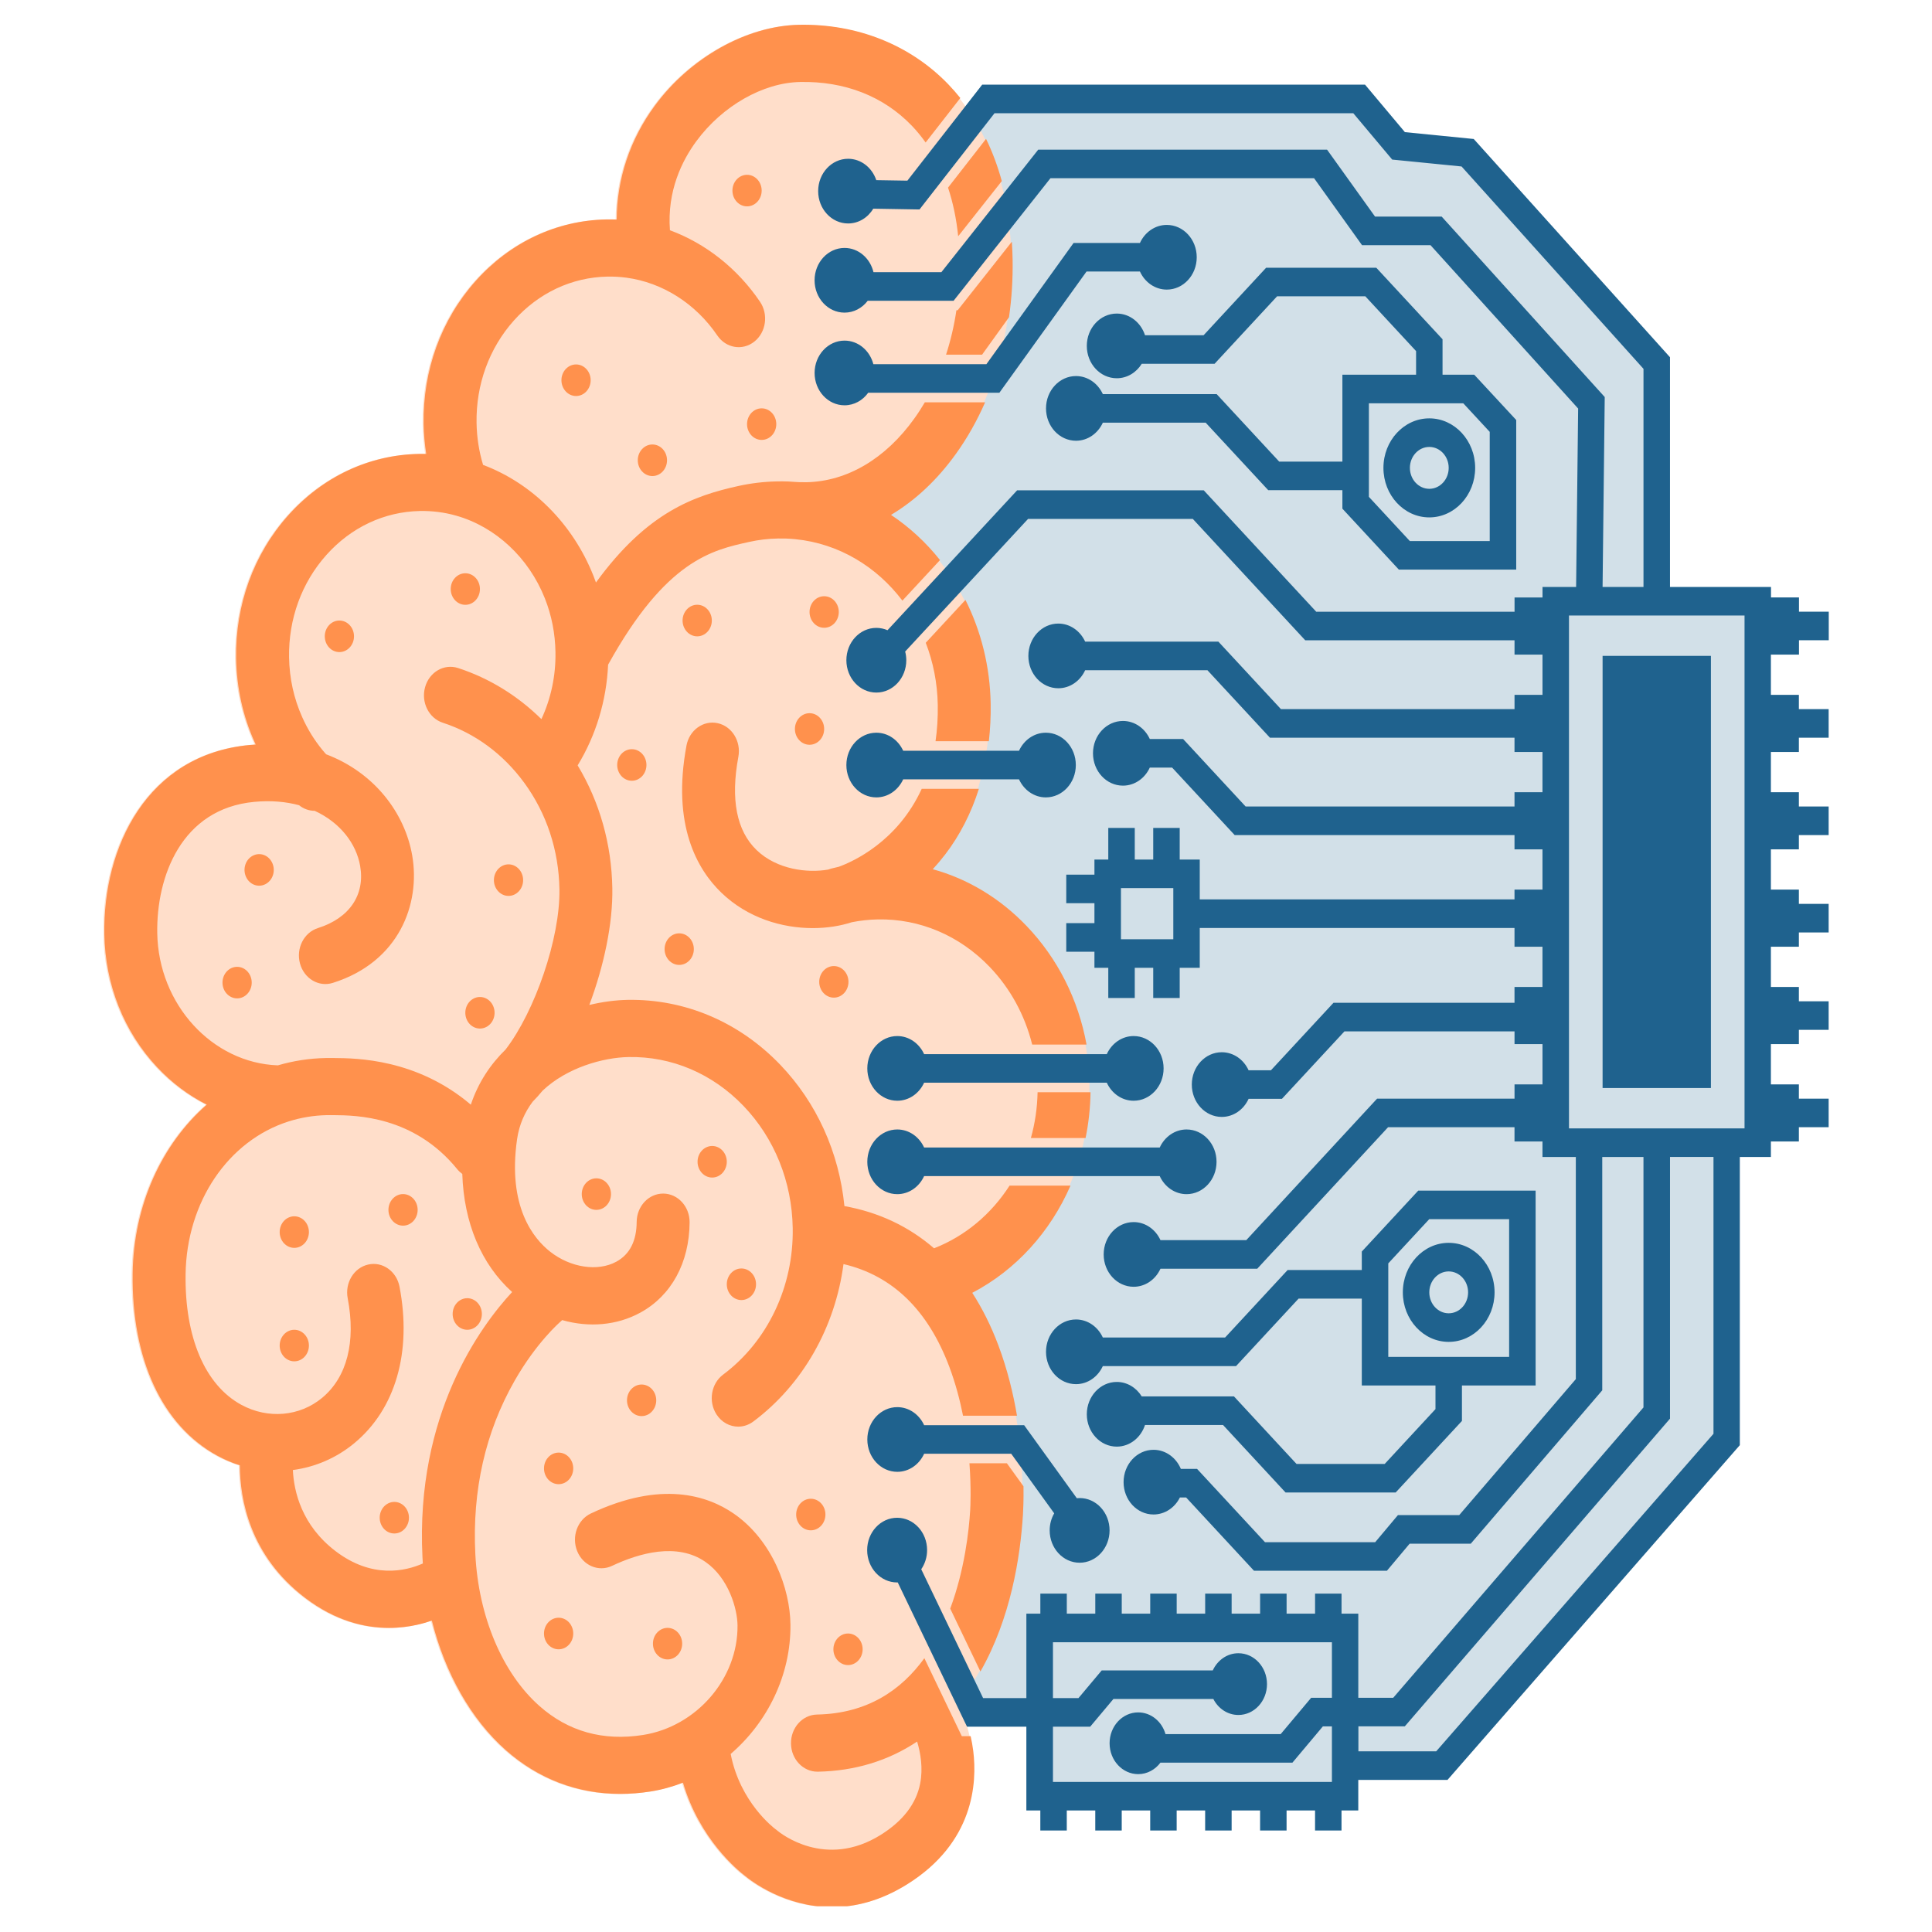 <svg xmlns="http://www.w3.org/2000/svg" xmlns:xlink="http://www.w3.org/1999/xlink" width="500" zoomAndPan="magnify" viewBox="0 0 375 375" height="500" preserveAspectRatio="xMidYMid meet" version="1.0"><defs><filter x="0%" y="0%" width="100%" height="100%" id="8d58cf3c2b"><feColorMatrix values="0 0 0 0 1 0 0 0 0 1 0 0 0 0 1 0 0 0 1 0" color-interpolation-filters="sRGB"/></filter><clipPath id="a0e075a61b"><path d="M 20.039 4.75 L 212 4.75 L 212 370 L 20.039 370 Z M 20.039 4.75 " clip-rule="nonzero"/></clipPath><mask id="28968a37ed"><g filter="url(#8d58cf3c2b)"><rect x="-37.5" width="450" fill="#000000" y="-37.5" height="450" fill-opacity="0.3"/></g></mask><clipPath id="d174ea1794"><path d="M 0.039 0.801 L 191.922 0.801 L 191.922 366 L 0.039 366 Z M 0.039 0.801 " clip-rule="nonzero"/></clipPath><clipPath id="18b4bfe7ce"><rect x="0" width="192" y="0" height="366"/></clipPath><mask id="bdc62d03ca"><g filter="url(#8d58cf3c2b)"><rect x="-37.5" width="450" fill="#000000" y="-37.5" height="450" fill-opacity="0.2"/></g></mask><clipPath id="53e37b5045"><path d="M 0.32 1 L 171 1 L 171 331.441 L 0.32 331.441 Z M 0.32 1 " clip-rule="nonzero"/></clipPath><clipPath id="6f0e9df84d"><rect x="0" width="172" y="0" height="332"/></clipPath><clipPath id="999a4b51c8"><path d="M 20.039 4.75 L 208 4.75 L 208 370 L 20.039 370 Z M 20.039 4.75 " clip-rule="nonzero"/></clipPath></defs><g clip-path="url(#a0e075a61b)"><g mask="url(#28968a37ed)"><g transform="matrix(1, 0, 0, 1, 20, 4)"><g clip-path="url(#18b4bfe7ce)"><g clip-path="url(#d174ea1794)"><path fill="#ff914d" d="M 168.516 246.961 C 170.473 249.992 172.172 253.398 173.59 257.172 C 179.137 271.961 178.531 287.078 178.352 289.957 C 177.781 299.172 175.582 312.445 168.332 323.328 C 167.59 324.438 166.812 325.496 166.004 326.5 C 166.121 326.746 166.234 327.004 166.355 327.281 C 166.402 327.387 166.449 327.5 166.492 327.617 C 167.289 329.523 168.27 332.418 168.699 335.887 C 169.477 342.082 168.84 353.691 155.867 361.781 C 150.625 365.051 145.676 366.195 141.316 366.195 C 132.18 366.195 125.637 361.16 124.391 360.125 C 123.031 359.09 115.582 353.008 112.363 342.039 C 110.348 342.824 108.242 343.414 106.066 343.754 C 104.074 344.066 102.113 344.223 100.191 344.223 C 91.914 344.223 84.328 341.344 78 335.75 C 71.23 329.766 66.188 320.812 63.621 310.59 C 62.734 310.895 61.777 311.176 60.746 311.402 C 59.168 311.754 57.324 312.004 55.301 312.004 C 50.617 312.004 44.93 310.668 39.031 306.18 C 28.277 298 26.379 287.043 26.348 280.441 C 24.871 279.977 23.426 279.363 22.02 278.605 C 11.301 272.777 5.293 259.855 5.539 243.141 C 5.734 229.949 11.18 218.113 19.93 210.434 C 16.402 208.648 13.148 206.215 10.305 203.184 C 3.852 196.312 0.207 187.137 0.047 177.352 C -0.238 160.414 8.375 142.484 28.262 140.625 C 28.656 140.586 29.043 140.566 29.426 140.539 C 29.355 140.383 29.281 140.234 29.211 140.078 C 26.93 135 25.723 129.527 25.629 123.828 C 25.461 113.41 29.051 103.547 35.754 96.047 C 42.449 88.551 51.457 84.32 61.105 84.129 C 61.578 84.121 62.051 84.125 62.523 84.133 C 62.223 82.223 62.062 80.277 62.027 78.312 C 61.852 67.902 65.449 58.035 72.145 50.535 C 78.848 43.039 87.852 38.809 97.5 38.617 C 98.164 38.605 98.832 38.617 99.496 38.648 C 99.539 30.754 102.074 23.094 106.922 16.504 C 113.785 7.184 124.766 1.035 134.895 0.84 C 146.168 0.617 156.461 4.719 163.863 12.383 C 165.734 14.324 167.406 16.465 168.867 18.785 C 173.602 26.289 176.16 35.691 176.34 46.43 C 176.574 60.496 172.691 73.844 165.406 84.023 C 161.75 89.129 157.457 93.148 152.738 95.965 C 164.215 103.594 171.824 117.168 172.082 132.648 C 172.27 143.973 169.215 154.094 163.238 161.906 C 162.457 162.926 161.66 163.871 160.844 164.75 C 167.617 166.609 173.852 170.344 179.016 175.719 C 186.852 183.875 191.273 194.84 191.469 206.586 C 191.758 223.895 182.688 239.551 168.52 246.961 Z M 168.516 246.961 " fill-opacity="1" fill-rule="nonzero"/></g></g></g></g></g><g mask="url(#bdc62d03ca)"><g transform="matrix(1, 0, 0, 1, 172, 18)"><g clip-path="url(#6f0e9df84d)"><g clip-path="url(#53e37b5045)"><path fill="#1f628e" d="M 170.824 100.789 L 168.992 202.891 L 163.746 204.438 L 162.957 260.023 L 109.191 324.578 L 88.723 324.578 L 88.988 331.09 L 30.238 329.953 L 29.18 314.355 L 16.59 313.617 L 14.488 313.617 C 14.441 313.5 14.395 313.387 14.352 313.281 C 14.234 313.004 14.117 312.75 14 312.5 C 14.812 311.496 15.586 310.438 16.328 309.328 C 23.578 298.441 25.781 285.168 26.352 275.957 C 26.527 273.078 27.137 257.961 21.586 243.172 C 20.168 239.398 18.473 235.992 16.512 232.961 C 30.684 225.555 39.75 209.895 39.461 192.586 C 39.266 180.84 34.844 169.875 27.008 161.719 C 21.844 156.344 15.609 152.609 8.836 150.75 C 9.652 149.871 10.449 148.922 11.23 147.906 C 17.207 140.094 20.266 129.973 20.074 118.648 C 19.82 103.172 12.211 89.598 0.734 81.965 C 5.449 79.148 9.746 75.129 13.398 70.023 C 20.684 59.844 24.566 46.492 24.336 32.43 C 24.152 21.691 21.594 12.289 16.859 4.785 L 20.293 1.246 L 91.656 1.246 L 98.953 8.957 L 112.852 12.004 L 149.57 52.746 L 149.57 97.727 L 170.82 100.789 Z M 170.824 100.789 " fill-opacity="1" fill-rule="nonzero"/></g></g></g></g><path fill="#1f628e" d="M 220.039 201.098 C 217.75 201.098 215.777 202.531 214.828 204.605 L 179.371 204.605 C 178.422 202.531 176.449 201.098 174.16 201.098 C 170.949 201.098 168.344 203.91 168.344 207.375 C 168.344 210.844 170.949 213.652 174.16 213.652 C 176.449 213.652 178.422 212.223 179.371 210.148 L 214.828 210.148 C 215.777 212.223 217.75 213.652 220.039 213.652 C 223.25 213.652 225.855 210.844 225.855 207.375 C 225.855 203.91 223.254 201.098 220.039 201.098 Z M 220.039 201.098 " fill-opacity="1" fill-rule="nonzero"/><path fill="#1f628e" d="M 209.555 303.324 C 212.762 303.324 215.367 300.512 215.367 297.047 C 215.367 293.578 212.766 290.77 209.555 290.77 C 209.367 290.77 209.188 290.777 209.008 290.801 L 198.785 276.629 L 179.375 276.629 C 178.426 274.555 176.453 273.125 174.164 273.125 C 170.953 273.125 168.348 275.934 168.348 279.402 C 168.348 282.867 170.949 285.68 174.164 285.68 C 176.453 285.68 178.426 284.246 179.375 282.172 L 196.277 282.172 L 204.621 293.738 C 204.066 294.699 203.742 295.828 203.742 297.047 C 203.742 300.512 206.344 303.324 209.555 303.324 Z M 209.555 303.324 " fill-opacity="1" fill-rule="nonzero"/><path fill="#1f628e" d="M 222.246 276.586 L 237.387 276.586 L 249.523 289.688 L 270.902 289.688 L 283.762 275.805 L 283.762 268.922 L 298.062 268.922 L 298.062 231.102 L 275.277 231.102 L 264.324 242.922 L 264.324 246.512 L 249.926 246.512 L 237.789 259.613 L 214.059 259.613 C 213.109 257.539 211.137 256.109 208.848 256.109 C 205.637 256.109 203.031 258.918 203.031 262.387 C 203.031 265.852 205.633 268.664 208.848 268.664 C 211.137 268.664 213.109 267.23 214.059 265.156 L 239.918 265.156 L 252.055 252.059 L 264.324 252.059 L 264.324 268.922 L 278.625 268.922 L 278.625 273.508 L 268.773 284.145 L 251.648 284.145 L 239.512 271.043 L 221.609 271.043 C 220.566 269.352 218.785 268.234 216.766 268.234 C 213.555 268.234 210.949 271.047 210.949 274.512 C 210.949 277.98 213.551 280.789 216.766 280.789 C 219.301 280.789 221.453 279.031 222.246 276.586 Z M 269.465 245.219 L 277.41 236.645 L 292.922 236.645 L 292.922 263.375 L 269.465 263.375 Z M 269.465 245.219 " fill-opacity="1" fill-rule="nonzero"/><path fill="#1f628e" d="M 230.312 231.785 C 233.523 231.785 236.129 228.973 236.129 225.508 C 236.129 222.039 233.527 219.23 230.312 219.23 C 228.023 219.23 226.051 220.66 225.102 222.734 L 179.371 222.734 C 178.422 220.66 176.449 219.23 174.16 219.23 C 170.949 219.23 168.344 222.039 168.344 225.508 C 168.344 228.973 170.949 231.785 174.16 231.785 C 176.449 231.785 178.422 230.352 179.371 228.277 L 225.102 228.277 C 226.051 230.352 228.023 231.785 230.312 231.785 Z M 230.312 231.785 " fill-opacity="1" fill-rule="nonzero"/><path fill="#1f628e" d="M 175.309 151.266 L 197.789 151.266 C 198.738 153.34 200.711 154.773 203 154.773 C 206.211 154.773 208.816 151.961 208.816 148.496 C 208.816 145.027 206.215 142.219 203 142.219 C 200.711 142.219 198.738 143.648 197.789 145.723 L 175.309 145.723 C 174.359 143.648 172.387 142.219 170.098 142.219 C 166.887 142.219 164.281 145.027 164.281 148.496 C 164.281 151.961 166.883 154.773 170.098 154.773 C 172.387 154.773 174.359 153.34 175.309 151.266 Z M 175.309 151.266 " fill-opacity="1" fill-rule="nonzero"/><path fill="#1f628e" d="M 168.516 76.234 L 193.977 76.234 L 210.895 52.703 L 221.262 52.703 C 222.207 54.777 224.18 56.211 226.473 56.211 C 229.68 56.211 232.285 53.398 232.285 49.934 C 232.285 46.465 229.684 43.656 226.473 43.656 C 224.18 43.656 222.207 45.086 221.262 47.16 L 208.379 47.16 L 191.461 70.688 L 169.52 70.688 C 168.832 68.051 166.59 66.113 163.926 66.113 C 160.719 66.113 158.113 68.926 158.113 72.391 C 158.113 75.859 160.715 78.668 163.926 78.668 C 165.797 78.668 167.453 77.715 168.516 76.234 Z M 168.516 76.234 " fill-opacity="1" fill-rule="nonzero"/><path fill="#1f628e" d="M 311.062 127.305 L 332.086 127.305 L 332.086 211.184 L 311.062 211.184 Z M 311.062 127.305 " fill-opacity="1" fill-rule="nonzero"/><path fill="#1f628e" d="M 349.18 127.047 L 349.18 124.273 L 354.961 124.273 L 354.961 118.73 L 349.18 118.73 L 349.18 115.957 L 343.75 115.957 L 343.75 113.926 L 324.145 113.926 L 324.145 69.34 L 286.051 26.977 L 272.688 25.648 L 264.953 16.43 L 190.645 16.43 L 176.121 35.066 L 170.086 34.969 C 169.277 32.551 167.141 30.82 164.621 30.82 C 161.41 30.82 158.805 33.629 158.805 37.098 C 158.805 40.562 161.41 43.375 164.621 43.375 C 166.668 43.375 168.465 42.23 169.5 40.504 L 178.477 40.656 L 193.035 21.977 L 262.672 21.977 L 270.223 30.973 L 283.688 32.312 L 319 71.59 L 319 113.93 L 311.059 113.93 L 311.477 77.066 L 279.828 42.039 L 266.895 42.039 L 257.582 29.047 L 201.52 29.047 L 182.723 52.828 L 169.543 52.828 C 168.895 50.125 166.629 48.125 163.922 48.125 C 160.715 48.125 158.109 50.938 158.109 54.402 C 158.109 57.871 160.711 60.68 163.922 60.68 C 165.738 60.68 167.359 59.781 168.426 58.375 L 185.094 58.375 L 203.891 34.594 L 255.062 34.594 L 264.371 47.59 L 277.664 47.59 L 306.316 79.297 L 305.922 113.934 L 299.402 113.934 L 299.402 115.965 L 293.973 115.965 L 293.973 118.738 L 255.48 118.738 L 233.645 95.168 L 197.426 95.168 L 172.266 122.324 C 171.594 122.035 170.863 121.871 170.098 121.871 C 166.887 121.871 164.281 124.68 164.281 128.148 C 164.281 131.613 166.883 134.426 170.098 134.426 C 173.309 134.426 175.91 131.613 175.91 128.148 C 175.91 127.562 175.832 127 175.691 126.465 L 199.551 100.715 L 231.516 100.715 L 253.352 124.285 L 293.969 124.285 L 293.969 127.059 L 299.398 127.059 L 299.398 134.871 L 293.969 134.871 L 293.969 137.641 L 248.629 137.641 L 236.488 124.543 L 210.629 124.543 C 209.68 122.469 207.707 121.035 205.418 121.035 C 202.211 121.035 199.605 123.848 199.605 127.312 C 199.605 130.781 202.207 133.59 205.418 133.59 C 207.707 133.59 209.68 132.16 210.629 130.086 L 234.359 130.086 L 246.496 143.188 L 293.965 143.188 L 293.965 145.957 L 299.395 145.957 L 299.395 153.77 L 293.965 153.77 L 293.965 156.543 L 241.777 156.543 L 229.641 143.441 L 223.176 143.441 C 222.227 141.371 220.254 139.938 217.965 139.938 C 214.754 139.938 212.148 142.75 212.148 146.215 C 212.148 149.684 214.75 152.492 217.965 152.492 C 220.254 152.492 222.227 151.062 223.176 148.988 L 227.508 148.988 L 239.648 162.086 L 293.965 162.086 L 293.965 164.859 L 299.395 164.859 L 299.395 172.672 L 293.965 172.672 L 293.965 174.574 L 232.871 174.574 L 232.871 166.836 L 228.98 166.836 L 228.98 160.703 L 223.84 160.703 L 223.84 166.836 L 220.258 166.836 L 220.258 160.703 L 215.117 160.703 L 215.117 166.836 L 212.43 166.836 L 212.43 169.77 L 206.961 169.77 L 206.961 175.312 L 212.43 175.312 L 212.43 179.184 L 206.961 179.184 L 206.961 184.727 L 212.43 184.727 L 212.43 187.852 L 215.117 187.852 L 215.117 193.711 L 220.258 193.711 L 220.258 187.852 L 223.84 187.852 L 223.84 193.711 L 228.98 193.711 L 228.98 187.852 L 232.871 187.852 L 232.871 180.117 L 293.965 180.117 L 293.965 183.762 L 299.395 183.762 L 299.395 191.574 L 293.965 191.574 L 293.965 194.641 L 258.828 194.641 L 246.688 207.742 L 242.352 207.742 C 241.406 205.668 239.434 204.238 237.145 204.238 C 233.934 204.238 231.328 207.047 231.328 210.516 C 231.328 213.98 233.93 216.793 237.145 216.793 C 239.434 216.793 241.406 215.359 242.352 213.285 L 248.82 213.285 L 260.957 200.188 L 293.969 200.188 L 293.969 202.664 L 299.398 202.664 L 299.398 210.477 L 293.969 210.477 L 293.969 213.246 L 267.293 213.246 L 241.902 240.711 L 225.246 240.711 C 224.301 238.637 222.328 237.207 220.039 237.207 C 216.828 237.207 214.223 240.016 214.223 243.484 C 214.223 246.953 216.824 249.762 220.039 249.762 C 222.328 249.762 224.301 248.332 225.246 246.258 L 244.031 246.258 L 269.422 218.793 L 293.965 218.793 L 293.965 221.562 L 299.395 221.562 L 299.395 224.566 L 305.867 224.566 L 305.867 267.684 L 283.234 294.082 L 271.336 294.082 L 266.926 299.336 L 245.531 299.336 L 232.352 285.113 L 229.203 285.113 C 228.293 282.93 226.262 281.406 223.898 281.406 C 220.691 281.406 218.086 284.215 218.086 287.684 C 218.086 291.148 220.688 293.961 223.898 293.961 C 226.113 293.961 228.039 292.621 229.02 290.656 L 230.223 290.656 L 243.402 304.883 L 269.199 304.883 L 273.613 299.625 L 285.477 299.625 L 310.996 269.859 L 310.996 224.57 L 318.996 224.57 L 318.996 273.18 L 270.422 329.539 L 263.645 329.539 L 263.645 313.211 L 260.391 313.211 L 260.391 309.32 L 255.254 309.32 L 255.254 313.211 L 249.727 313.211 L 249.727 309.32 L 244.586 309.32 L 244.586 313.211 L 239.059 313.211 L 239.059 309.32 L 233.922 309.32 L 233.922 313.211 L 228.395 313.211 L 228.395 309.32 L 223.258 309.32 L 223.258 313.211 L 217.73 313.211 L 217.73 309.32 L 212.594 309.32 L 212.594 313.211 L 207.066 313.211 L 207.066 309.32 L 201.93 309.32 L 201.93 313.211 L 199.219 313.211 L 199.219 329.598 L 190.82 329.598 L 178.812 304.59 C 179.523 303.547 179.949 302.266 179.949 300.875 C 179.949 297.406 177.348 294.598 174.133 294.598 C 170.918 294.598 168.316 297.406 168.316 300.875 C 168.316 304.34 170.918 307.152 174.133 307.152 C 174.172 307.152 174.215 307.145 174.25 307.145 L 187.695 335.145 L 199.215 335.145 L 199.215 351.406 L 201.926 351.406 L 201.926 355.297 L 207.062 355.297 L 207.062 351.406 L 212.59 351.406 L 212.59 355.297 L 217.727 355.297 L 217.727 351.406 L 223.254 351.406 L 223.254 355.297 L 228.391 355.297 L 228.391 351.406 L 233.918 351.406 L 233.918 355.297 L 239.059 355.297 L 239.059 351.406 L 244.582 351.406 L 244.582 355.297 L 249.723 355.297 L 249.723 351.406 L 255.25 351.406 L 255.25 355.297 L 260.387 355.297 L 260.387 351.406 L 263.641 351.406 L 263.641 345.477 L 280.961 345.477 L 337.699 280.504 L 337.699 224.566 L 343.73 224.566 L 343.73 221.562 L 349.16 221.562 L 349.16 218.793 L 354.941 218.793 L 354.941 213.246 L 349.16 213.246 L 349.16 210.477 L 343.73 210.477 L 343.73 202.664 L 349.16 202.664 L 349.16 199.891 L 354.941 199.891 L 354.941 194.348 L 349.16 194.348 L 349.16 191.574 L 343.73 191.574 L 343.73 183.762 L 349.16 183.762 L 349.16 180.988 L 354.941 180.988 L 354.941 175.445 L 349.16 175.445 L 349.16 172.672 L 343.73 172.672 L 343.73 164.859 L 349.16 164.859 L 349.16 162.086 L 354.941 162.086 L 354.941 156.543 L 349.16 156.543 L 349.16 153.77 L 343.73 153.77 L 343.73 145.957 L 349.16 145.957 L 349.16 143.188 L 354.941 143.188 L 354.941 137.641 L 349.16 137.641 L 349.16 134.871 L 343.73 134.871 L 343.73 127.059 L 349.16 127.059 Z M 227.738 182.305 L 217.574 182.305 L 217.574 172.379 L 227.738 172.379 Z M 235.508 329.77 C 236.453 331.621 238.273 332.875 240.371 332.875 C 243.438 332.875 245.922 330.191 245.922 326.883 C 245.922 323.57 243.434 320.891 240.371 320.891 C 238.188 320.891 236.305 322.25 235.398 324.227 L 213.84 324.227 L 209.332 329.598 L 204.379 329.598 L 204.379 318.758 L 258.523 318.758 L 258.523 329.539 L 254.496 329.539 L 248.582 336.586 L 226.223 336.586 C 225.523 334.145 223.414 332.375 220.922 332.375 C 217.855 332.375 215.371 335.055 215.371 338.367 C 215.371 341.676 217.859 344.359 220.922 344.359 C 222.668 344.359 224.223 343.488 225.242 342.129 L 250.859 342.129 L 256.773 335.086 L 258.523 335.086 L 258.523 345.867 L 204.379 345.867 L 204.379 335.148 L 211.605 335.148 L 216.113 329.773 L 235.504 329.773 Z M 332.582 278.301 L 278.766 339.93 L 263.664 339.93 L 263.664 335.078 L 272.676 335.078 L 324.148 275.355 L 324.148 224.562 L 332.586 224.562 L 332.586 278.297 Z M 338.613 219.02 L 304.539 219.02 L 304.539 119.469 L 338.613 119.469 Z M 338.613 219.02 " fill-opacity="1" fill-rule="nonzero"/><path fill="#1f628e" d="M 281.191 241.234 C 276.281 241.234 272.289 245.543 272.289 250.844 C 272.289 256.148 276.281 260.457 281.191 260.457 C 286.102 260.457 290.094 256.148 290.094 250.844 C 290.094 245.543 286.102 241.234 281.191 241.234 Z M 281.191 254.91 C 279.113 254.91 277.426 253.086 277.426 250.844 C 277.426 248.605 279.113 246.781 281.191 246.781 C 283.27 246.781 284.957 248.605 284.957 250.844 C 284.957 253.086 283.27 254.91 281.191 254.91 Z M 281.191 254.91 " fill-opacity="1" fill-rule="nonzero"/><path fill="#1f628e" d="M 267.133 51.969 L 245.754 51.969 L 233.617 65.07 L 222.246 65.07 C 221.449 62.621 219.301 60.863 216.766 60.863 C 213.555 60.863 210.949 63.676 210.949 67.141 C 210.949 70.609 213.551 73.418 216.766 73.418 C 218.785 73.418 220.566 72.305 221.609 70.613 L 235.746 70.613 L 247.883 57.512 L 265.008 57.512 L 274.859 68.145 L 274.859 72.734 L 260.559 72.734 L 260.559 89.598 L 248.289 89.598 L 236.152 76.496 L 214.059 76.496 C 213.109 74.422 211.137 72.992 208.848 72.992 C 205.637 72.992 203.031 75.805 203.031 79.27 C 203.031 82.738 205.633 85.547 208.848 85.547 C 211.137 85.547 213.109 84.117 214.059 82.043 L 234.023 82.043 L 246.16 95.141 L 260.559 95.141 L 260.559 98.734 L 271.512 110.555 L 294.297 110.555 L 294.297 81.523 L 286.152 72.734 L 279.996 72.734 L 279.996 65.852 L 267.137 51.969 Z M 289.156 83.824 L 289.156 105.016 L 273.645 105.016 L 265.699 96.441 L 265.699 78.285 L 284.023 78.285 Z M 289.156 83.824 " fill-opacity="1" fill-rule="nonzero"/><path fill="#1f628e" d="M 277.426 100.426 C 282.336 100.426 286.328 96.113 286.328 90.816 C 286.328 85.52 282.336 81.203 277.426 81.203 C 272.516 81.203 268.523 85.516 268.523 90.816 C 268.523 96.117 272.516 100.426 277.426 100.426 Z M 277.426 86.75 C 279.504 86.75 281.191 88.574 281.191 90.812 C 281.191 93.055 279.504 94.879 277.426 94.879 C 275.348 94.879 273.66 93.055 273.66 90.812 C 273.66 88.574 275.348 86.75 277.426 86.75 Z M 277.426 86.75 " fill-opacity="1" fill-rule="nonzero"/><path fill="#ff914d" d="M 101.539 170.836 C 101.539 172.523 100.27 173.895 98.703 173.895 C 97.141 173.895 95.867 172.523 95.867 170.836 C 95.867 169.148 97.137 167.77 98.703 167.77 C 100.27 167.77 101.539 169.145 101.539 170.836 Z M 101.539 170.836 " fill-opacity="1" fill-rule="nonzero"/><path fill="#ff914d" d="M 68.711 123.508 C 68.711 125.199 67.438 126.57 65.871 126.57 C 64.305 126.57 63.039 125.199 63.039 123.508 C 63.039 121.816 64.309 120.445 65.871 120.445 C 67.438 120.445 68.711 121.816 68.711 123.508 Z M 68.711 123.508 " fill-opacity="1" fill-rule="nonzero"/><path fill="#ff914d" d="M 93.156 114.332 C 93.156 116.023 91.887 117.395 90.32 117.395 C 88.758 117.395 87.484 116.023 87.484 114.332 C 87.484 112.641 88.754 111.27 90.32 111.27 C 91.887 111.27 93.156 112.641 93.156 114.332 Z M 93.156 114.332 " fill-opacity="1" fill-rule="nonzero"/><path fill="#ff914d" d="M 95.906 197.352 C 95.512 198.988 93.961 199.969 92.441 199.543 C 90.922 199.117 90.016 197.445 90.41 195.805 C 90.805 194.168 92.359 193.188 93.875 193.613 C 95.391 194.039 96.301 195.715 95.906 197.352 Z M 95.906 197.352 " fill-opacity="1" fill-rule="nonzero"/><path fill="#ff914d" d="M 53.047 169.621 C 52.652 171.258 51.102 172.242 49.582 171.816 C 48.066 171.387 47.16 169.715 47.551 168.078 C 47.949 166.441 49.5 165.461 51.016 165.883 C 52.531 166.312 53.441 167.984 53.047 169.621 Z M 53.047 169.621 " fill-opacity="1" fill-rule="nonzero"/><path fill="#ff914d" d="M 134.672 184.223 C 134.672 184.629 134.602 185.02 134.457 185.395 C 134.312 185.77 134.109 186.102 133.844 186.391 C 133.574 186.676 133.27 186.898 132.922 187.055 C 132.574 187.211 132.211 187.289 131.836 187.289 C 131.457 187.289 131.098 187.211 130.75 187.055 C 130.402 186.898 130.094 186.676 129.828 186.391 C 129.562 186.102 129.355 185.77 129.211 185.395 C 129.07 185.02 128.996 184.629 128.996 184.223 C 128.996 183.816 129.07 183.426 129.211 183.051 C 129.355 182.676 129.562 182.344 129.828 182.055 C 130.094 181.77 130.402 181.547 130.75 181.391 C 131.098 181.238 131.457 181.16 131.836 181.16 C 132.211 181.16 132.574 181.238 132.922 181.391 C 133.27 181.547 133.574 181.77 133.844 182.055 C 134.109 182.344 134.312 182.676 134.457 183.051 C 134.602 183.426 134.672 183.816 134.672 184.223 Z M 134.672 184.223 " fill-opacity="1" fill-rule="nonzero"/><path fill="#ff914d" d="M 93.531 255.047 C 93.531 256.738 92.262 258.109 90.695 258.109 C 89.133 258.109 87.859 256.738 87.859 255.047 C 87.859 253.355 89.129 251.98 90.695 251.98 C 92.266 251.98 93.531 253.355 93.531 255.047 Z M 93.531 255.047 " fill-opacity="1" fill-rule="nonzero"/><path fill="#ff914d" d="M 81.066 234.836 C 81.066 236.527 79.797 237.898 78.234 237.898 C 76.668 237.898 75.395 236.527 75.395 234.836 C 75.395 233.145 76.668 231.77 78.234 231.77 C 79.801 231.77 81.066 233.145 81.066 234.836 Z M 81.066 234.836 " fill-opacity="1" fill-rule="nonzero"/><path fill="#ff914d" d="M 59.961 239.145 C 59.961 239.551 59.887 239.941 59.742 240.316 C 59.602 240.695 59.395 241.023 59.129 241.312 C 58.863 241.598 58.555 241.82 58.207 241.977 C 57.859 242.133 57.5 242.211 57.121 242.211 C 56.746 242.211 56.383 242.133 56.035 241.977 C 55.688 241.82 55.383 241.598 55.113 241.312 C 54.848 241.023 54.645 240.695 54.5 240.316 C 54.355 239.941 54.285 239.551 54.285 239.145 C 54.285 238.738 54.355 238.348 54.5 237.973 C 54.645 237.598 54.848 237.266 55.113 236.98 C 55.383 236.691 55.688 236.469 56.035 236.316 C 56.383 236.16 56.746 236.082 57.121 236.082 C 57.5 236.082 57.859 236.16 58.207 236.316 C 58.555 236.469 58.863 236.691 59.129 236.98 C 59.395 237.266 59.602 237.598 59.742 237.973 C 59.887 238.348 59.961 238.738 59.961 239.145 Z M 59.961 239.145 " fill-opacity="1" fill-rule="nonzero"/><path fill="#ff914d" d="M 48.859 190.723 C 48.859 192.414 47.586 193.785 46.023 193.785 C 44.461 193.785 43.184 192.414 43.184 190.723 C 43.184 189.031 44.457 187.66 46.023 187.66 C 47.59 187.66 48.859 189.031 48.859 190.723 Z M 48.859 190.723 " fill-opacity="1" fill-rule="nonzero"/><path fill="#ff914d" d="M 59.961 261.172 C 59.961 262.863 58.688 264.234 57.121 264.234 C 55.555 264.234 54.285 262.863 54.285 261.172 C 54.285 259.477 55.555 258.109 57.121 258.109 C 58.688 258.109 59.961 259.48 59.961 261.172 Z M 59.961 261.172 " fill-opacity="1" fill-rule="nonzero"/><path fill="#ff914d" d="M 108.43 281.949 C 106.859 281.949 105.59 283.324 105.59 285.016 C 105.59 286.707 106.859 288.078 108.43 288.078 C 109.996 288.078 111.266 286.707 111.266 285.016 C 111.266 283.324 109.996 281.949 108.43 281.949 Z M 108.43 281.949 " fill-opacity="1" fill-rule="nonzero"/><path fill="#ff914d" d="M 132.41 319.031 C 132.41 317.34 131.141 315.969 129.574 315.969 C 128.008 315.969 126.734 317.34 126.734 319.031 C 126.734 320.723 128.008 322.094 129.574 322.094 C 131.141 322.094 132.41 320.723 132.41 319.031 Z M 132.41 319.031 " fill-opacity="1" fill-rule="nonzero"/><path fill="#ff914d" d="M 108.43 314 C 106.859 314 105.59 315.375 105.59 317.066 C 105.59 318.758 106.859 320.129 108.43 320.129 C 109.996 320.129 111.266 318.758 111.266 317.066 C 111.266 315.375 109.996 314 108.43 314 Z M 108.43 314 " fill-opacity="1" fill-rule="nonzero"/><path fill="#ff914d" d="M 127.375 271.801 C 127.375 272.207 127.301 272.598 127.16 272.973 C 127.016 273.348 126.809 273.68 126.543 273.965 C 126.277 274.254 125.969 274.477 125.621 274.633 C 125.273 274.785 124.914 274.863 124.535 274.863 C 124.16 274.863 123.797 274.785 123.449 274.633 C 123.102 274.477 122.797 274.254 122.531 273.965 C 122.262 273.68 122.059 273.348 121.914 272.973 C 121.77 272.598 121.699 272.207 121.699 271.801 C 121.699 271.395 121.77 271.004 121.914 270.629 C 122.059 270.254 122.262 269.922 122.531 269.633 C 122.797 269.348 123.102 269.125 123.449 268.969 C 123.797 268.812 124.16 268.734 124.535 268.734 C 124.914 268.734 125.273 268.812 125.621 268.969 C 125.969 269.125 126.277 269.348 126.543 269.633 C 126.809 269.922 127.016 270.254 127.16 270.629 C 127.301 271.004 127.375 271.395 127.375 271.801 Z M 127.375 271.801 " fill-opacity="1" fill-rule="nonzero"/><path fill="#ff914d" d="M 161.762 320.125 C 161.762 321.816 163.035 323.191 164.602 323.191 C 166.168 323.191 167.438 321.816 167.438 320.125 C 167.438 318.434 166.168 317.062 164.602 317.062 C 163.035 317.062 161.762 318.434 161.762 320.125 Z M 161.762 320.125 " fill-opacity="1" fill-rule="nonzero"/><path fill="#ff914d" d="M 154.535 293.969 C 154.535 295.664 155.809 297.035 157.375 297.035 C 158.941 297.035 160.215 295.664 160.215 293.969 C 160.215 292.277 158.941 290.906 157.375 290.906 C 155.809 290.906 154.535 292.277 154.535 293.969 Z M 154.535 293.969 " fill-opacity="1" fill-rule="nonzero"/><path fill="#ff914d" d="M 138.234 222.434 C 136.668 222.434 135.395 223.805 135.395 225.496 C 135.395 227.188 136.668 228.562 138.234 228.562 C 139.801 228.562 141.07 227.188 141.07 225.496 C 141.07 223.805 139.801 222.434 138.234 222.434 Z M 138.234 222.434 " fill-opacity="1" fill-rule="nonzero"/><path fill="#ff914d" d="M 143.906 252.34 C 145.473 252.34 146.746 250.969 146.746 249.277 C 146.746 247.582 145.473 246.211 143.906 246.211 C 142.34 246.211 141.07 247.582 141.07 249.277 C 141.07 250.969 142.34 252.34 143.906 252.34 Z M 143.906 252.34 " fill-opacity="1" fill-rule="nonzero"/><path fill="#ff914d" d="M 112.918 231.773 C 112.918 233.465 114.188 234.836 115.754 234.836 C 117.32 234.836 118.594 233.465 118.594 231.773 C 118.594 230.082 117.32 228.711 115.754 228.711 C 114.188 228.711 112.918 230.082 112.918 231.773 Z M 112.918 231.773 " fill-opacity="1" fill-rule="nonzero"/><path fill="#ff914d" d="M 159.012 190.578 C 159.012 192.27 160.281 193.641 161.848 193.641 C 163.418 193.641 164.688 192.27 164.688 190.578 C 164.688 188.887 163.418 187.512 161.848 187.512 C 160.281 187.512 159.012 188.887 159.012 190.578 Z M 159.012 190.578 " fill-opacity="1" fill-rule="nonzero"/><path fill="#ff914d" d="M 125.473 148.48 C 125.473 148.887 125.402 149.277 125.258 149.652 C 125.113 150.027 124.91 150.359 124.645 150.648 C 124.375 150.934 124.07 151.156 123.723 151.312 C 123.375 151.465 123.012 151.543 122.637 151.543 C 122.258 151.543 121.898 151.465 121.551 151.312 C 121.203 151.156 120.895 150.934 120.629 150.648 C 120.363 150.359 120.156 150.027 120.016 149.652 C 119.871 149.277 119.797 148.887 119.797 148.48 C 119.797 148.074 119.871 147.684 120.016 147.309 C 120.156 146.934 120.363 146.602 120.629 146.312 C 120.895 146.027 121.203 145.805 121.551 145.648 C 121.898 145.492 122.258 145.418 122.637 145.418 C 123.012 145.418 123.375 145.492 123.723 145.648 C 124.07 145.805 124.375 146.027 124.645 146.312 C 124.91 146.602 125.113 146.934 125.258 147.309 C 125.402 147.684 125.473 148.074 125.473 148.48 Z M 125.473 148.48 " fill-opacity="1" fill-rule="nonzero"/><path fill="#ff914d" d="M 108.973 73.801 C 108.973 75.492 110.246 76.867 111.812 76.867 C 113.379 76.867 114.648 75.492 114.648 73.801 C 114.648 72.109 113.379 70.738 111.812 70.738 C 110.246 70.738 108.973 72.109 108.973 73.801 Z M 108.973 73.801 " fill-opacity="1" fill-rule="nonzero"/><path fill="#ff914d" d="M 142.164 36.992 C 142.164 38.684 143.434 40.055 145 40.055 C 146.566 40.055 147.84 38.684 147.84 36.992 C 147.84 35.301 146.566 33.93 145 33.93 C 143.434 33.93 142.164 35.301 142.164 36.992 Z M 142.164 36.992 " fill-opacity="1" fill-rule="nonzero"/><path fill="#ff914d" d="M 123.793 89.336 C 123.793 91.027 125.062 92.402 126.633 92.402 C 128.199 92.402 129.469 91.027 129.469 89.336 C 129.469 87.645 128.199 86.273 126.633 86.273 C 125.062 86.273 123.793 87.645 123.793 89.336 Z M 123.793 89.336 " fill-opacity="1" fill-rule="nonzero"/><path fill="#ff914d" d="M 145 82.324 C 145 84.016 146.273 85.387 147.84 85.387 C 149.406 85.387 150.676 84.016 150.676 82.324 C 150.676 80.633 149.406 79.258 147.84 79.258 C 146.273 79.258 145 80.633 145 82.324 Z M 145 82.324 " fill-opacity="1" fill-rule="nonzero"/><path fill="#ff914d" d="M 138.164 120.445 C 138.164 120.852 138.094 121.242 137.949 121.617 C 137.805 121.992 137.598 122.324 137.332 122.613 C 137.066 122.898 136.762 123.121 136.414 123.277 C 136.066 123.434 135.703 123.512 135.328 123.512 C 134.949 123.512 134.586 123.434 134.238 123.277 C 133.891 123.121 133.586 122.898 133.32 122.613 C 133.055 122.324 132.848 121.992 132.703 121.617 C 132.559 121.242 132.488 120.852 132.488 120.445 C 132.488 120.039 132.559 119.648 132.703 119.273 C 132.848 118.898 133.055 118.566 133.32 118.281 C 133.586 117.992 133.891 117.77 134.238 117.613 C 134.586 117.461 134.949 117.383 135.328 117.383 C 135.703 117.383 136.066 117.461 136.414 117.613 C 136.762 117.77 137.066 117.992 137.332 118.281 C 137.598 118.566 137.805 118.898 137.949 119.273 C 138.094 119.648 138.164 120.039 138.164 120.445 Z M 138.164 120.445 " fill-opacity="1" fill-rule="nonzero"/><path fill="#ff914d" d="M 154.293 141.496 C 154.293 143.188 155.566 144.559 157.133 144.559 C 158.699 144.559 159.969 143.188 159.969 141.496 C 159.969 139.801 158.699 138.43 157.133 138.43 C 155.566 138.43 154.293 139.801 154.293 141.496 Z M 154.293 141.496 " fill-opacity="1" fill-rule="nonzero"/><path fill="#ff914d" d="M 162.809 118.789 C 162.809 119.195 162.734 119.586 162.594 119.961 C 162.449 120.336 162.242 120.668 161.977 120.957 C 161.711 121.242 161.402 121.465 161.055 121.621 C 160.707 121.773 160.348 121.852 159.969 121.852 C 159.594 121.852 159.23 121.773 158.883 121.621 C 158.535 121.465 158.23 121.242 157.965 120.957 C 157.695 120.668 157.492 120.336 157.348 119.961 C 157.203 119.586 157.133 119.195 157.133 118.789 C 157.133 118.383 157.203 117.992 157.348 117.617 C 157.492 117.242 157.695 116.91 157.965 116.621 C 158.23 116.336 158.535 116.113 158.883 115.957 C 159.23 115.801 159.594 115.727 159.969 115.727 C 160.348 115.727 160.707 115.801 161.055 115.957 C 161.402 116.113 161.711 116.336 161.977 116.621 C 162.242 116.91 162.449 117.242 162.594 117.617 C 162.734 117.992 162.809 118.383 162.809 118.789 Z M 162.809 118.789 " fill-opacity="1" fill-rule="nonzero"/><path fill="#ff914d" d="M 79.375 294.586 C 79.375 294.992 79.305 295.383 79.16 295.758 C 79.016 296.133 78.809 296.465 78.543 296.754 C 78.277 297.039 77.973 297.262 77.625 297.418 C 77.277 297.57 76.914 297.648 76.539 297.648 C 76.16 297.648 75.801 297.57 75.453 297.418 C 75.105 297.262 74.797 297.039 74.531 296.754 C 74.266 296.465 74.059 296.133 73.914 295.758 C 73.77 295.383 73.699 294.992 73.699 294.586 C 73.699 294.18 73.77 293.789 73.914 293.414 C 74.059 293.039 74.266 292.707 74.531 292.418 C 74.797 292.133 75.105 291.91 75.453 291.754 C 75.801 291.598 76.16 291.52 76.539 291.52 C 76.914 291.52 77.277 291.598 77.625 291.754 C 77.973 291.91 78.277 292.133 78.543 292.418 C 78.809 292.707 79.016 293.039 79.16 293.414 C 79.305 293.789 79.375 294.18 79.375 294.586 Z M 79.375 294.586 " fill-opacity="1" fill-rule="nonzero"/><path fill="#ff914d" d="M 201.395 211.996 C 201.336 215.066 200.891 218.047 200.094 220.887 L 210.711 220.887 C 211.301 218.004 211.629 215.031 211.672 211.996 Z M 201.395 211.996 " fill-opacity="1" fill-rule="nonzero"/><path fill="#ff914d" d="M 183.441 165.879 C 186.32 162.117 188.512 157.816 190 153.109 L 178.906 153.109 C 174.188 163.41 165.488 167.27 162.797 168.242 C 162.297 168.355 161.801 168.469 161.305 168.598 C 161.109 168.648 160.926 168.711 160.742 168.785 C 156.762 169.484 150.801 168.805 146.848 164.992 C 142.965 161.246 141.777 155.16 143.316 146.895 C 143.875 143.895 142.074 140.969 139.293 140.367 C 136.512 139.766 133.805 141.711 133.246 144.711 C 130.371 160.145 135.332 168.754 140.004 173.258 C 145.121 178.199 151.801 180.145 157.766 180.145 C 160.516 180.145 163.109 179.727 165.332 179.004 C 166.988 178.676 168.676 178.492 170.379 178.457 C 178.516 178.301 186.227 181.57 192.086 187.668 C 196.117 191.867 198.93 197.059 200.348 202.75 L 210.898 202.75 C 209.305 194.004 205.285 186.004 199.219 179.688 C 194.055 174.309 187.816 170.578 181.051 168.715 C 181.863 167.836 182.66 166.887 183.441 165.871 Z M 183.441 165.879 " fill-opacity="1" fill-rule="nonzero"/><path fill="#ff914d" d="M 185.984 45.852 L 194.449 35.145 C 193.648 32.246 192.633 29.508 191.391 26.953 L 184.012 36.418 C 184.977 39.32 185.637 42.473 185.984 45.855 Z M 185.984 45.852 " fill-opacity="1" fill-rule="nonzero"/><path fill="#ff914d" d="M 191.938 143.875 C 192.203 141.523 192.328 139.102 192.289 136.621 C 192.168 129.332 190.41 122.469 187.391 116.445 L 179.688 124.758 C 181.121 128.484 181.945 132.551 182.02 136.82 C 182.062 139.359 181.902 141.707 181.586 143.871 L 191.941 143.871 Z M 191.938 143.875 " fill-opacity="1" fill-rule="nonzero"/><g clip-path="url(#999a4b51c8)"><path fill="#ff914d" d="M 207.785 230.129 L 195.957 230.129 C 192.441 235.598 187.391 239.918 181.297 242.293 C 176.395 238.055 170.562 235.293 163.902 234.102 C 162.863 223.664 158.516 214.031 151.43 206.652 C 143.43 198.328 132.91 193.879 121.797 194.074 C 119.527 194.121 116.996 194.434 114.387 195.062 C 117.223 187.48 118.969 179.266 118.852 172.414 C 118.711 163.824 116.391 155.66 112.121 148.559 C 115.672 142.742 117.719 135.992 118.035 129.008 C 129.262 108.734 138.199 106.773 145.422 105.184 C 147.227 104.781 149.105 104.555 150.992 104.523 C 151.543 104.516 152.062 104.52 152.551 104.535 L 152.645 104.535 C 153.195 104.555 153.75 104.598 154.293 104.648 C 154.332 104.652 154.375 104.656 154.414 104.66 C 162.824 105.508 170.164 109.98 175.156 116.582 L 182.457 108.707 C 179.734 105.289 176.535 102.324 172.949 99.941 C 177.664 97.125 181.961 93.109 185.609 88 C 187.789 84.957 189.656 81.633 191.211 78.086 L 179.512 78.086 C 178.875 79.168 178.199 80.219 177.48 81.219 C 171.879 89.051 164.43 93.441 156.512 93.602 C 156.031 93.609 155.566 93.602 155.129 93.586 C 155.008 93.574 154.895 93.57 154.781 93.57 C 154.164 93.52 153.543 93.477 152.93 93.453 L 152.832 93.453 C 152.188 93.43 151.508 93.422 150.809 93.441 C 148.285 93.488 145.777 93.789 143.363 94.32 C 134.762 96.215 125.625 99.367 115.676 113.066 C 115.523 112.637 115.363 112.203 115.191 111.777 C 111.195 101.688 103.301 93.812 93.766 90.238 C 92.973 87.625 92.547 84.895 92.5 82.094 C 92.375 74.645 94.949 67.582 99.742 62.215 C 104.539 56.848 110.98 53.824 117.887 53.688 C 119.125 53.664 120.363 53.734 121.582 53.898 C 128.598 54.84 135.027 58.93 139.23 65.117 C 140.91 67.586 144.121 68.121 146.41 66.312 C 148.699 64.504 149.191 61.035 147.516 58.566 C 143.117 52.086 136.965 47.258 130.035 44.691 C 129.457 37.051 132.398 31.152 135.172 27.391 C 140.203 20.562 148.102 16.055 155.289 15.914 C 163.953 15.734 171.453 18.668 176.953 24.371 C 177.934 25.387 178.832 26.492 179.664 27.66 L 186.398 19.023 C 185.66 18.102 184.887 17.215 184.07 16.367 C 176.668 8.695 166.371 4.59 155.102 4.809 C 144.973 5.008 133.992 11.156 127.129 20.473 C 122.277 27.059 119.742 34.719 119.699 42.613 C 119.039 42.59 118.371 42.574 117.703 42.59 C 108.055 42.777 99.051 47.012 92.352 54.508 C 85.648 62.008 82.059 71.871 82.23 82.285 C 82.262 84.25 82.43 86.191 82.727 88.105 C 82.254 88.094 81.781 88.09 81.312 88.102 C 71.66 88.285 62.656 92.523 55.953 100.02 C 49.258 107.52 45.66 117.387 45.836 127.801 C 45.934 133.5 47.137 138.969 49.418 144.047 C 49.484 144.207 49.559 144.355 49.633 144.512 C 49.246 144.535 48.859 144.562 48.469 144.598 C 28.582 146.457 19.969 164.387 20.254 181.324 C 20.414 191.109 24.059 200.285 30.508 207.156 C 33.352 210.195 36.613 212.629 40.133 214.41 C 31.379 222.09 25.941 233.926 25.75 247.117 C 25.504 263.832 31.508 276.758 42.23 282.578 C 43.629 283.336 45.078 283.953 46.555 284.418 C 46.582 291.02 48.484 301.973 59.238 310.156 C 65.137 314.645 70.828 315.977 75.508 315.977 C 77.535 315.977 79.371 315.73 80.957 315.375 C 81.98 315.148 82.941 314.867 83.824 314.562 C 86.395 324.785 91.434 333.738 98.203 339.727 C 104.535 345.316 112.117 348.195 120.395 348.195 C 122.32 348.195 124.281 348.039 126.273 347.73 C 128.453 347.387 130.555 346.801 132.566 346.016 C 135.789 356.984 143.234 363.062 144.598 364.102 C 145.844 365.133 152.391 370.172 161.527 370.172 C 165.883 370.172 170.828 369.023 176.074 365.75 C 189.043 357.664 189.68 346.059 188.906 339.855 C 188.781 338.848 188.602 337.891 188.402 336.988 L 186.684 336.988 L 179.418 321.855 C 174.996 327.98 168.406 332.605 158.57 332.793 C 155.734 332.852 153.477 335.379 153.531 338.441 C 153.578 341.465 155.867 343.883 158.664 343.883 L 158.758 343.883 C 165.961 343.746 172.453 341.75 178.012 338.035 C 178.684 340.254 179.184 343.199 178.605 346.18 C 177.836 350.105 175.258 353.457 170.941 356.152 C 160.207 362.848 151.473 355.816 150.887 355.328 C 150.734 355.188 150.707 355.164 150.527 355.043 C 150.223 354.816 143.641 349.836 141.824 340.441 C 148.98 334.293 153.535 325.098 153.426 315.312 C 153.344 308.355 149.934 299.023 142.5 293.844 C 137.34 290.254 128.328 287.324 114.676 293.77 C 112.078 294.996 110.895 298.266 112.031 301.07 C 113.168 303.883 116.195 305.16 118.793 303.934 C 124.023 301.465 131.418 299.328 136.93 303.168 C 141.426 306.301 143.113 312.234 143.152 315.461 C 143.277 325.77 135.215 335.125 124.801 336.758 C 117.062 337.973 110.309 336.086 104.723 331.148 C 97.527 324.793 92.867 313.766 92.262 301.645 C 91.637 289.285 94.203 277.965 99.883 268.008 C 104.137 260.543 108.668 256.641 108.785 256.539 C 108.902 256.438 109.012 256.336 109.117 256.23 C 114.301 257.707 119.715 257.273 124.266 254.793 C 130.305 251.504 133.801 245.109 133.852 237.258 C 133.875 234.199 131.59 231.699 128.754 231.672 L 128.715 231.672 C 125.898 231.672 123.598 234.133 123.578 237.176 C 123.555 240.883 122.227 243.477 119.633 244.891 C 116.023 246.859 110.746 246.059 106.789 242.953 C 103.578 240.434 98.48 234.25 100.363 221.125 C 100.77 218.285 101.863 215.875 103.379 213.855 C 104.031 213.195 104.68 212.477 105.312 211.703 C 110.055 207.207 117.086 205.266 121.98 205.172 C 130.348 205.008 138.273 208.371 144.297 214.645 C 150.316 220.918 153.719 229.344 153.867 238.375 C 154.059 249.711 149.008 260.34 140.359 266.809 C 138.027 268.551 137.449 272.004 139.062 274.523 C 140.062 276.078 141.66 276.91 143.289 276.91 C 144.297 276.91 145.316 276.586 146.211 275.922 C 155.836 268.723 162.098 257.633 163.723 245.359 C 173.227 247.582 180.125 254.281 184.27 265.316 C 185.461 268.496 186.312 271.715 186.922 274.789 L 197.398 274.789 C 196.664 270.469 195.531 265.797 193.793 261.156 C 192.375 257.379 190.676 253.977 188.715 250.938 C 197.215 246.5 203.871 239.094 207.777 230.141 Z M 82 302.238 C 82.02 302.648 82.047 303.062 82.074 303.473 C 78.676 304.973 72.23 306.469 65.156 301.094 C 58.559 296.074 57.051 289.539 56.844 285.332 C 61.137 284.766 65.273 283.016 68.762 280.129 C 76.773 273.5 79.973 262.426 77.547 249.75 C 76.973 246.754 74.254 244.82 71.477 245.445 C 68.699 246.062 66.91 248.996 67.488 251.996 C 69.109 260.469 67.344 267.332 62.512 271.332 C 58.148 274.949 52 275.473 46.848 272.676 C 39.789 268.84 35.844 259.586 36.023 247.293 C 36.23 233.316 44.262 221.414 56.012 217.672 C 58.398 216.914 60.895 216.504 63.422 216.449 L 63.648 216.449 C 63.809 216.445 63.973 216.445 64.129 216.445 C 64.23 216.449 64.328 216.449 64.426 216.449 L 64.797 216.449 C 69.039 216.484 80.316 216.57 88.742 226.93 C 89.039 227.297 89.371 227.605 89.73 227.863 C 90.039 237.332 93.395 245.375 99.402 250.781 C 93.316 257.344 80.605 274.512 82 302.242 Z M 98.145 203.699 C 95.227 206.539 92.832 210.086 91.387 214.418 C 80.898 205.488 69.137 205.395 64.863 205.363 L 64.379 205.363 C 64.379 205.363 64.355 205.355 64.344 205.355 C 64.082 205.355 63.816 205.355 63.551 205.359 C 63.445 205.359 63.348 205.359 63.23 205.363 C 60.066 205.422 56.945 205.902 53.93 206.785 C 41.195 206.324 30.754 194.961 30.523 181.125 C 30.34 170.203 35.168 156.969 49.359 155.641 C 52.598 155.336 55.504 155.605 58.051 156.293 C 58.953 157.02 60.02 157.379 61.082 157.383 C 66.078 159.676 69.16 163.785 69.906 168.082 C 70.887 173.703 67.82 178.207 61.715 180.137 C 58.992 180.996 57.43 184.074 58.227 187.012 C 59.027 189.953 61.879 191.641 64.602 190.777 C 77.508 186.707 81.637 175.422 80.008 166.039 C 78.582 157.824 72.688 149.961 63.301 146.406 C 63.246 146.344 63.188 146.281 63.137 146.219 C 63.117 146.199 63.098 146.172 63.074 146.152 C 62.914 145.965 62.75 145.77 62.582 145.57 C 61.012 143.652 59.691 141.52 58.668 139.219 C 57.039 135.59 56.172 131.676 56.109 127.598 C 55.984 120.145 58.555 113.078 63.355 107.715 C 68.148 102.348 74.59 99.32 81.5 99.184 C 83.887 99.137 86.258 99.438 88.547 100.09 C 96.199 102.262 102.629 108.254 105.754 116.133 C 107.066 119.43 107.758 122.949 107.816 126.59 C 107.895 131.133 106.941 135.586 105.086 139.582 C 100.461 135.027 94.973 131.641 88.914 129.664 C 86.199 128.781 83.332 130.438 82.512 133.367 C 81.688 136.301 83.227 139.395 85.945 140.281 C 92.207 142.324 97.672 146.352 101.75 151.934 C 101.758 151.941 101.762 151.949 101.77 151.957 C 106.102 157.891 108.461 165.035 108.586 172.609 C 108.742 182.109 103.824 196.312 98.145 203.695 Z M 98.145 203.699 " fill-opacity="1" fill-rule="nonzero"/></g><path fill="#ff914d" d="M 185.641 60.215 C 185.199 63.195 184.523 66.082 183.629 68.84 L 190.621 68.84 L 195.848 61.57 C 196.371 57.93 196.609 54.191 196.547 50.402 C 196.527 49.223 196.473 48.062 196.398 46.918 L 185.887 60.215 Z M 185.641 60.215 " fill-opacity="1" fill-rule="nonzero"/><path fill="#ff914d" d="M 195.434 284.02 L 188.168 284.02 C 188.531 288.922 188.355 292.465 188.309 293.191 C 188.07 297.078 187.238 304.703 184.438 312.234 L 190.297 324.441 C 196.152 314.16 198.035 302.352 198.559 293.934 C 198.609 293.082 198.699 291.156 198.66 288.492 Z M 195.434 284.02 " fill-opacity="1" fill-rule="nonzero"/></svg>